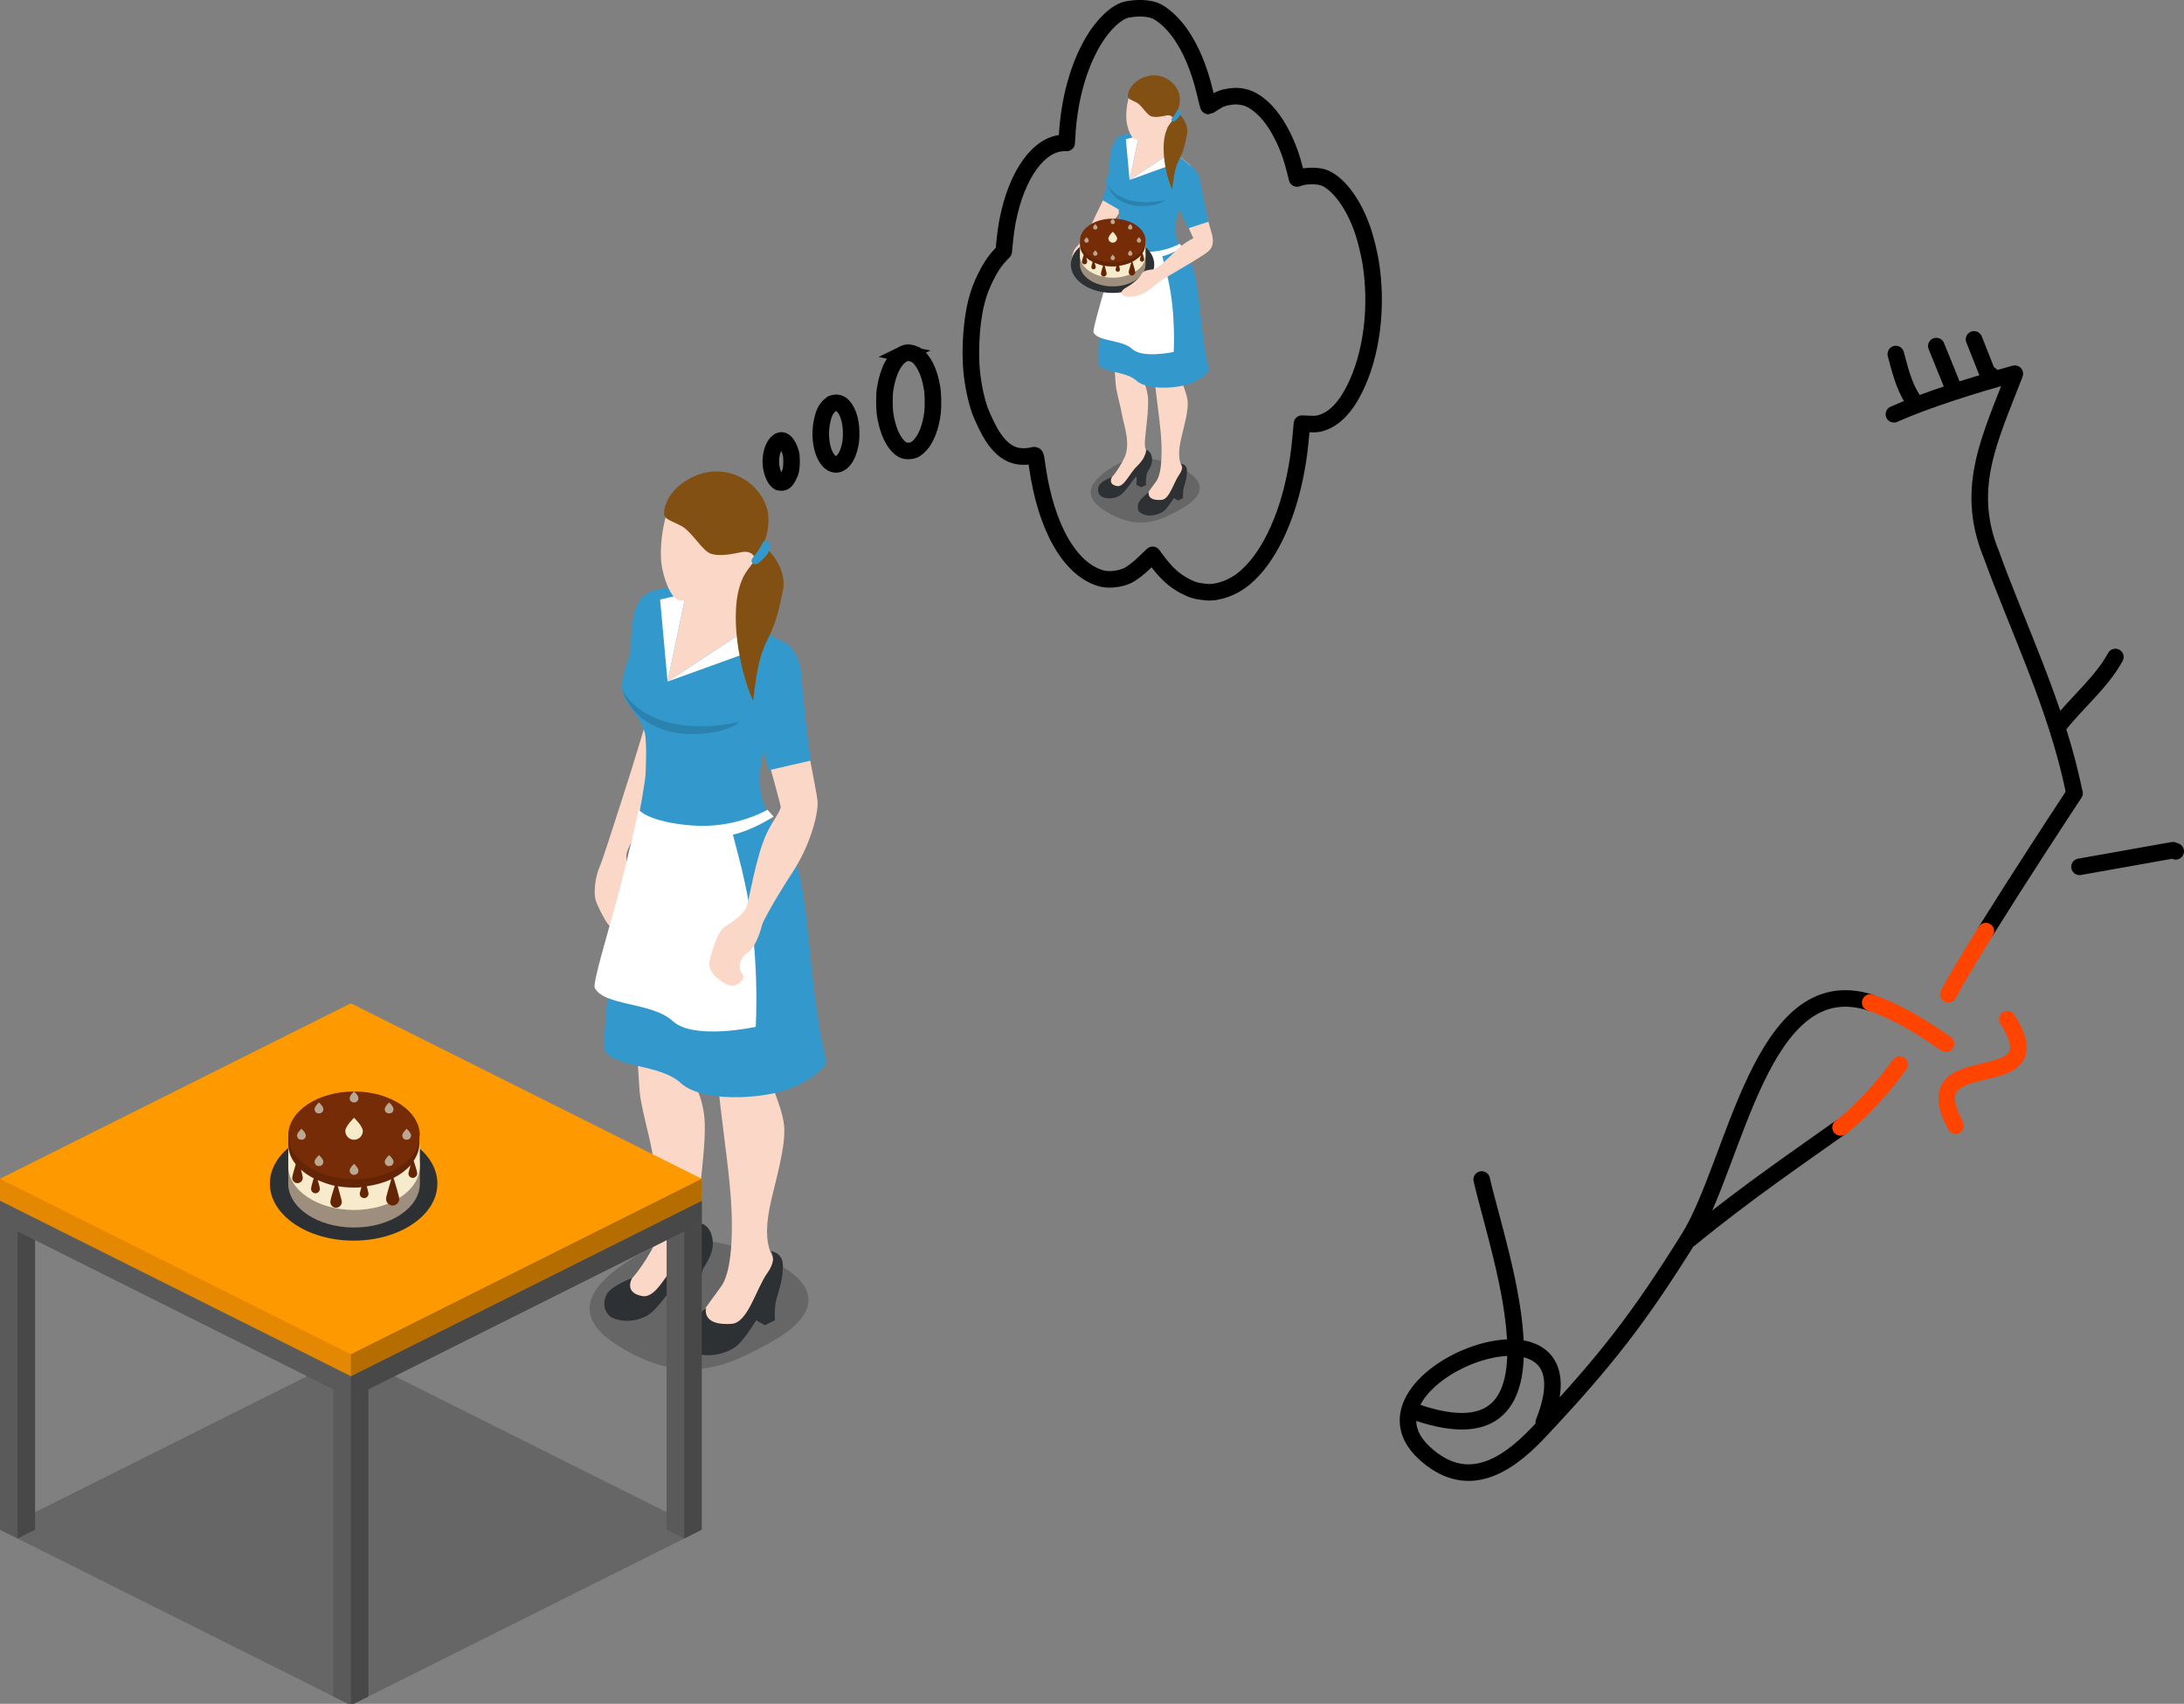 <?xml version="1.0" encoding="UTF-8" standalone="no"?>
<!-- Created with Inkscape (http://www.inkscape.org/) -->

<svg
   width="131.964mm"
   height="102.92mm"
   viewBox="0 0 131.964 102.92"
   version="1.1"
   id="svg8"
   inkscape:version="1.3.2 (091e20e, 2023-11-25, custom)"
   sodipodi:docname="49 jan li wile jo e pan..svg"
   xmlns:inkscape="http://www.inkscape.org/namespaces/inkscape"
   xmlns:sodipodi="http://sodipodi.sourceforge.net/DTD/sodipodi-0.dtd"
   xmlns="http://www.w3.org/2000/svg"
   xmlns:svg="http://www.w3.org/2000/svg"
   xmlns:rdf="http://www.w3.org/1999/02/22-rdf-syntax-ns#"
   xmlns:cc="http://creativecommons.org/ns#"
   xmlns:dc="http://purl.org/dc/elements/1.1/">
  <rect x="0" y="0" width="131.964" height="102.92" fill="#808080" stroke="none"/>
  <defs
     id="defs2" />
  <sodipodi:namedview
     id="base"
     pagecolor="#ffffff"
     bordercolor="#666666"
     borderopacity="1.0"
     inkscape:pageopacity="0.0"
     inkscape:pageshadow="2"
     inkscape:zoom="1.4142136"
     inkscape:cx="311.83408"
     inkscape:cy="167.93786"
     inkscape:document-units="mm"
     inkscape:current-layer="layer1"
     showgrid="false"
     fit-margin-top="0"
     fit-margin-left="0"
     fit-margin-right="0"
     fit-margin-bottom="0"
     inkscape:window-width="1920"
     inkscape:window-height="1051"
     inkscape:window-x="-9"
     inkscape:window-y="-9"
     inkscape:window-maximized="1"
     inkscape:showpageshadow="2"
     inkscape:pagecheckerboard="0"
     inkscape:deskcolor="#d1d1d1" />
  <g
     inkscape:label="Layer 1"
     inkscape:groupmode="layer"
     id="layer1"
     transform="translate(-77.212,-106.892)">
    <path
       style="fill:none;stroke:#000000;stroke-width:1;stroke-linecap:round;stroke-linejoin:round;stroke-miterlimit:4;stroke-dasharray:none;stroke-opacity:1"
       inkscape:connector-curvature="0"
       d="m 145.313,107.47 c -0.609,0.111 -1.44,0.886 -2.044,1.91 -0.903,1.527 -1.455,3.529 -1.58,5.73 l -0.025,0.414 h -0.133 c -1.516,0 -2.879,1.868 -3.433,4.691 -0.074,0.38 -0.143,0.882 -0.194,1.419 l -0.044,0.453 -0.188,0.196 c -0.361,0.372 -0.654,0.821 -0.968,1.477 -0.32,0.671 -0.523,1.339 -0.652,2.136 -0.173,1.07 -0.224,2.351 -0.133,3.371 0.072,0.821 0.285,1.837 0.517,2.462 0.158,0.426 0.555,1.235 0.751,1.527 0.671,1.005 1.365,1.35 2.343,1.166 0.287,-0.058 0.243,-0.138 0.356,0.644 0.532,3.724 1.997,6.263 3.906,6.773 0.407,0.107 1.101,0.035 1.521,-0.165 0.289,-0.134 0.738,-0.476 1.09,-0.832 0.101,-0.1 0.245,-0.238 0.32,-0.307 l 0.135,-0.127 0.226,0.307 c 0.601,0.809 1.061,1.227 1.719,1.576 0.462,0.242 0.704,0.311 1.293,0.368 0.69,0.069 1.622,-0.265 2.292,-0.825 0.711,-0.594 1.318,-1.411 1.854,-2.493 0.597,-1.204 1.029,-2.574 1.32,-4.192 0.127,-0.713 0.203,-1.339 0.306,-2.543 l 0.011,-0.123 0.432,0.019 c 0.337,0.015 0.483,0.008 0.669,-0.042 0.806,-0.219 1.497,-0.901 2.082,-2.075 1.036,-2.063 1.402,-4.955 0.97,-7.644 -0.084,-0.51 -0.291,-1.369 -0.447,-1.837 -0.529,-1.596 -1.407,-2.838 -2.301,-3.249 -0.377,-0.176 -1.187,-0.176 -1.635,-0.004 l -0.067,0.023 -0.099,-0.403 c -0.219,-0.886 -0.46,-1.553 -0.816,-2.248 -0.466,-0.913 -1.025,-1.588 -1.647,-1.987 -0.424,-0.276 -0.917,-0.384 -1.436,-0.315 -0.464,0.061 -0.669,0.142 -1.069,0.403 -0.145,0.096 -0.27,0.173 -0.28,0.173 -0.021,0 -0.03,-0.038 -0.224,-0.844 -0.346,-1.442 -0.841,-2.62 -1.489,-3.54 -0.456,-0.648 -1.093,-1.22 -1.548,-1.392 -0.533,-0.172 -1.107,-0.157 -1.662,-0.053 z"
       id="path1141"
       sodipodi:nodetypes="ccccsccccccccccccccccccccsccccccccccccccccsccccc" />
    <g
       id="g874"
       transform="matrix(0.265,0,0,0.265,108.803,128.374)">
      <path
         id="path815"
         d="m 28.6,81.8 c 0,0 -3.2,10.8 -5.9,19.1 -2.7,8.3 -4.4,13.8 -5.3,15.9 -0.9,2.1 -1.3,5.7 -0.8,7.3 0.5,1.6 2.3,5 3,5.7 1.7,1.6 4.4,1.2 4.8,0.8 0.4,-0.5 0.4,-2.2 -0.3,-2.9 -0.7,-0.7 -2.6,-3 -1.4,-6 1.2,-2.9 1,-4.2 1,-6 0,-1.5 -0.5,-1.7 0.7,-4.1 1.2,-2.5 6.9,-14.5 7.5,-16.2 0.6,-1.7 -3.3,-13.6 -3.3,-13.6 z"
         inkscape:connector-curvature="0"
         style="fill:#fbd7c7" />
      <path
         id="path817"
         d="m 24.3,206.2 c -11.8,7.6 -12.4,14.4 0,21 13.5,7.2 22.4,3.3 32.9,-2.7 10.5,-6 11.8,-13.4 -3.6,-19.5 -12.5,-5 -20.4,-4.5 -29.3,1.2 z"
         inkscape:connector-curvature="0"
         style="opacity:0.2" />
      <path
         id="path819"
         d="m 42.3,54.7 c 0,0 -9.1,-4 -12.3,0.3 -3.2,4.3 -1.7,11 -1.7,11 0,0 -5.3,6 -5.3,9.4 0,3.3 5.1,6.5 5.1,6.5 0,0 0.6,15.8 -0.3,22.3 -0.9,6.5 -3.8,23.3 -3.1,33.9 0.7,10.6 1.6,25 1.9,29.2 0.3,4.1 2.2,10 3,14.8 0.9,4.8 4.1,13.2 0.9,19.6 -3.2,6.4 -6.1,9.3 -7.4,10.5 -1.3,1.2 0.2,5.2 3,4.5 2.8,-0.7 7.2,-7.1 9.9,-8.1 2.7,-1.1 7.2,-4 6,-7.7 -1.2,-3.6 -1.7,-2.2 -2,-5.3 -0.3,-3.1 2.2,-16.7 1.3,-22.8 -0.9,-6.1 -3.2,-7.8 -3.6,-8.8 -0.4,-1 5.7,-29.5 5.7,-29.5 0,0 1.2,27.3 1.1,30.2 -0.1,2.9 2.1,17.7 2.7,24.6 0.7,7 1,18.8 -2,22.9 -2.9,4.1 -8,10.3 -6,11.7 2,1.4 8.3,2.7 9.8,-0.9 1.5,-3.6 5.3,-11.1 6.7,-13.1 1.4,-2 1.9,-3.1 1,-5 -0.9,-1.9 -1.5,-5 -0.5,-10.3 1,-5.3 4.1,-14.7 3.3,-19.7 -0.8,-5 -3.2,-8.1 -2.9,-11.7 0.3,-3.5 8.1,-24.8 6.6,-39.7 C 61.6,108.7 54.2,106 52.9,100 51.6,94 55.9,86.1 58.1,81.8 60.3,77.6 63.4,70.2 60.7,67.6 58,64.9 54.8,63.2 53.6,61.2 52.4,59.2 51.1,53 51.1,53 Z"
         inkscape:connector-curvature="0"
         style="fill:#fbd7c7" />
      <path
         id="path821"
         d="m 24.9,210.3 c 0,0 -4.9,1.7 -5.9,3.9 -0.8,1.8 -0.5,3.9 1.2,5 1.8,1 5.2,1.3 8.2,-0.4 2.9,-1.7 6.8,-8.4 7.5,-8.7 0.7,-0.3 0.2,3.7 0.2,3.7 l 2.1,1.1 2.3,-0.9 c 0,0 -0.2,-4.5 0.7,-6 0.9,-1.5 2.6,-3.9 2,-6.9 -0.6,-3 -2.6,-3.3 -2.6,-3.3 0,0 0,3.5 -4,7.3 -3.8,3.6 -5.9,9.6 -9.2,9.3 -4.5,-0.7 -2.5,-4.1 -2.5,-4.1 z"
         inkscape:connector-curvature="0"
         style="fill:#2d3134" />
      <path
         id="path823"
         d="m 41.8,217.1 c 0,0 -4.6,3.5 -4.9,5.7 -0.3,2.2 -0.2,3.7 2.9,4.7 3.1,1 7.1,-0.2 9,-1.8 1.9,-1.6 4.4,-5.8 4.4,-5.8 l 2,1.1 2.3,-1.1 c 0,0 -0.3,-2.7 0.4,-5.1 0.7,-2.4 1.4,-4.4 1.4,-7.4 0,-3 -2.8,-3.3 -2.8,-3.3 0,0 1.7,1.6 -0.8,5.1 -2.5,3.5 -4.4,11.3 -8.1,11.5 -7,0.5 -5.8,-3.6 -5.8,-3.6 z"
         inkscape:connector-curvature="0"
         style="fill:#2d3134" />
      <path
         id="path825"
         d="M 60.3,110.8 C 58.1,107.3 48.7,100.2 58.2,82 60.4,77.8 63.8,69.9 61.1,67.3 58.4,64.6 55.2,62.9 54,60.9 c -1.2,-2 -2.8,-7.8 -2.8,-7.8 l -8.9,1.6 -5.5,-2 c 0,0 -2.5,-0.4 -7.3,1 -4.8,1.4 -4.8,8.9 -4.9,13.6 0,0.8 -2,5 -2,8.1 0,4.2 5.3,7.1 5.4,12.1 0.2,2.1 0.1,4.8 0,7.6 0,2.9 -4.7,26.5 -5.7,30 -1.9,6.8 -4.2,32.1 -3.7,33.1 2.1,4.2 12.6,3.2 17.4,7.6 4.8,4.4 17.8,3.7 24,1.6 6.2,-2.1 9.4,-5.8 9.2,-6.5 -4.6,-18.8 -3.5,-41.7 -8.9,-50.1 z"
         inkscape:connector-curvature="0"
         style="fill:#3399cc" />
      <path
         id="path827"
         d="m 47.9,109.2 c 4.6,-1.1 8.5,-3.7 9.3,-4.1 -0.8,-0.9 -1.4,-1.5 -1.4,-1.6 0,0 -7.3,4.4 -17.3,3.6 -10,-0.8 -12.1,-3.6 -12.1,-3.6 -1.4,6.7 -4.3,18.2 -5.3,21.8 -1.9,6.8 -5.2,17.9 -4.7,18.8 2.1,4.2 13,3.2 17.8,7.6 4.8,4.4 18.9,1.3 18.9,1.3 0,0 1.1,-17.1 -2.6,-33.4 -0.7,-3.3 -1.9,-7.7 -2.6,-10.4 z"
         inkscape:connector-curvature="0"
         style="fill:#ffffff" />
      <path
         id="path829"
         d="M 37.2,54.2 33,74.3 51.2,62.4 51.1,57.1 Z"
         inkscape:connector-curvature="0"
         style="fill:#fbd7c7" />
      <path
         id="path831"
         d="M 54.3,66.6 33,74.3 51.2,62.4 Z"
         inkscape:connector-curvature="0"
         style="fill:#ffffff" />
      <path
         id="path833"
         d="M 37.2,54.2 33,74.3 31.3,55.6 Z"
         inkscape:connector-curvature="0"
         style="fill:#ffffff" />
      <path
         id="path835"
         d="M 22.6,76.1 C 25.7,82 35.1,86.6 49.2,83.5 48.3,85.8 28,91 22.6,76.1 Z"
         inkscape:connector-curvature="0"
         style="opacity:0.15" />
      <path
         id="path837"
         d="M 33.7,33.8 C 32,37 30.9,44.3 31.8,48.6 c 0.9,4.3 2.5,6.8 3.7,7.1 1.2,0.3 2.5,-0.2 2.5,-0.2 0,0 0.4,1.2 0.1,2.7 -0.6,3 -2.2,7.5 -1.8,8 0.5,0.7 8.8,-3 11.5,-5.2 2.2,-1.7 4,-4.8 3.9,-5.3 -0.1,-0.5 -1.7,-3.8 -1.5,-5 0.2,-1.2 3,-3.7 3.2,-4.9 C 53.6,44.6 56.2,34 48.3,31.2 40.4,28.4 35.8,29.8 33.7,33.8 Z"
         inkscape:connector-curvature="0"
         style="fill:#fbd7c7" />
      <path
         id="path839"
         d="m 32.2,35.9 c 0,1.4 1.4,1.6 3.9,2.9 2.5,1.3 4.8,5.8 6.9,6.4 2.1,0.6 4.9,0 6.8,-0.4 2,-0.4 2.9,0.6 3.1,1.4 0.2,0.8 4.6,-6.3 2.6,-11.9 -2.1,-6 -9.3,-9.8 -16.2,-6.9 -6.3,2.8 -7.1,7.3 -7.1,8.5 z"
         inkscape:connector-curvature="0"
         style="fill:#825012" />
      <path
         id="path841"
         d="M 51,75.2 C 49.9,72.3 50.3,65 56.3,64.7 c 6,-0.3 6.7,5.7 7.2,13.6 0.5,7.9 3.5,20.7 3.7,23.3 0.2,2.6 -1.5,9.7 -5.6,16 -4.1,6.3 -6.9,11.4 -7.1,12.3 -0.2,1 -1.4,4.9 -3.1,6.1 -0.7,0.5 -1.5,1.2 -1.9,2.5 -0.4,1.3 0.5,2.4 0.7,2.7 0.3,0.7 -0.2,1.5 -1.4,2.2 -1.3,0.8 -3.2,-0.5 -4.2,-1.3 -0.7,-0.5 -2.5,-2.1 -2,-4.3 0.4,-1.6 1.7,-6.6 3.7,-7.8 2,-1.2 3.9,-2.7 4.6,-4.1 0.7,-1.4 2.2,-11.9 4.8,-17.2 1.4,-2.9 3.1,-4.8 3.1,-5.9 C 58.7,101.9 52.1,78.1 51,75.2 Z"
         inkscape:connector-curvature="0"
         style="fill:#fbd7c7" />
      <path
         id="path843"
         d="m 56.1,94.5 9.6,-2.2 C 64.8,87.2 64,78.7 63.5,72.8 62.9,65.3 57.6,63.4 54.4,65 c -8.2,4.3 -2.6,14.4 -0.9,20.3 0.8,2.6 1.8,6.6 2.6,9.2 z"
         inkscape:connector-curvature="0"
         style="fill:#3399cc" />
      <path
         id="path845"
         d="m 55.5,43.8 c 0,0 4.9,4.5 3.8,9.7 -2.9,15 -4.8,7.8 -6.8,25.2 -3.3,-7.4 -5.5,-20.4 -2.6,-27.4 1.3,-3.2 5.6,-7.5 5.6,-7.5 z"
         inkscape:connector-curvature="0"
         style="fill:#825012" />
      <path
         id="path847"
         d="m 55.6,42.2 c 1.3,0.7 0.9,2.4 -0.4,3.7 -1.3,1.3 -1.9,2.1 -2.8,1.4 -0.8,-0.7 0.3,-1.4 1.3,-2.9 0.9,-1.4 1.2,-2.6 1.9,-2.2 z"
         inkscape:connector-curvature="0"
         style="fill:#3399cc" />
    </g>
    <g
       id="g1030"
       transform="matrix(0.265,0,0,0.265,77.212,156.896)">
      <path
         id="path974"
         d="m 0,160 80,40 80,-40 -80,-40 z"
         inkscape:connector-curvature="0"
         style="opacity:0.2" />
      <path
         id="path976"
         d="m 76,123 v 75 l 4,2 4,-2 v -75 l -4,-2 z"
         inkscape:connector-curvature="0"
         style="fill:#656565" />
      <path
         id="path978"
         d="m 80,200 -4,-2 v -75 l 4,2 z"
         inkscape:connector-curvature="0"
         style="opacity:0.11" />
      <path
         id="path980"
         d="m 80,200 4,-2 v -75 l -4,2 z"
         inkscape:connector-curvature="0"
         style="opacity:0.29" />
      <path
         id="path982"
         d="m 0,85 v 75 l 4,2 4,-2 V 85 L 4,83 Z"
         inkscape:connector-curvature="0"
         style="fill:#656565" />
      <path
         id="path984"
         d="M 4,162 0,160 V 85 l 4,2 z"
         inkscape:connector-curvature="0"
         style="opacity:0.11" />
      <path
         id="path986"
         d="m 4,162 4,-2 V 85 l -4,2 z"
         inkscape:connector-curvature="0"
         style="opacity:0.29" />
      <path
         id="path988"
         d="m 152,85 v 75 l 4,2 4,-2 V 85 l -4,-2 z"
         inkscape:connector-curvature="0"
         style="fill:#656565" />
      <path
         id="path990"
         d="m 156,162 -4,-2 V 85 l 4,2 z"
         inkscape:connector-curvature="0"
         style="opacity:0.11" />
      <path
         id="path992"
         d="m 156,162 4,-2 V 85 l -4,2 z"
         inkscape:connector-curvature="0"
         style="opacity:0.29" />
      <path
         id="path994"
         d="m 0,85 v 5 l 80,40 80,-40 V 85 L 80,45 Z"
         inkscape:connector-curvature="0"
         style="fill:#656565" />
      <path
         id="path996"
         d="M 80,130 0,90 v -5 l 80,40 z"
         inkscape:connector-curvature="0"
         style="opacity:0.11" />
      <path
         id="path998"
         d="M 80,130 160,90 V 85 L 80,125 Z"
         inkscape:connector-curvature="0"
         style="opacity:0.29" />
      <path
         id="path1000"
         d="m 0,80 v 5 l 80,40 80,-40 V 80 L 80,40 Z"
         inkscape:connector-curvature="0"
         style="fill:#ff9900" />
      <path
         id="path1002"
         d="M 80,125 0,85 v -5 l 80,40 z"
         inkscape:connector-curvature="0"
         style="opacity:0.11" />
      <path
         id="path1004"
         d="M 80,125 160,85 V 80 L 80,120 Z"
         inkscape:connector-curvature="0"
         style="opacity:0.29" />
    </g>
    <g
       id="g972"
       transform="matrix(0.265,0,0,0.265,93.305,172.029)">
      <ellipse
         id="ellipse916"
         ry="13"
         rx="19.1"
         cy="24"
         cx="19.9"
         style="fill:#2d3134" />
      <path
         id="path918"
         d="M 20,10 C 11.7,10 5,14.5 5,20 v 4 c 0,5.5 6.7,10 15,10 8.3,0 15,-4.5 15,-10 V 20 C 35,14.5 28.3,10 20,10 Z"
         inkscape:connector-curvature="0"
         style="fill:#baa794" />
      <path
         id="path920"
         d="M 20,30 C 11.7,30 5,25.5 5,20 v 4 c 0,5.5 6.7,10 15,10 8.3,0 15,-4.5 15,-10 v -4 c 0,5.5 -6.7,10 -15,10 z"
         inkscape:connector-curvature="0"
         style="opacity:0.15" />
      <path
         id="path922"
         d="M 20,6 C 11.7,6 5,10.5 5,16 v 4 c 0,5.5 6.7,10 15,10 8.3,0 15,-4.5 15,-10 V 16 C 35,10.5 28.3,6 20,6 Z"
         inkscape:connector-curvature="0"
         style="fill:#f8ebcb" />
      <path
         id="path924"
         d="M 35,13 C 35,7.5 28.3,3 20,3 11.7,3 5,7.5 5,13 v 2 c 0,1.7 0.6,3.2 1.7,4.6 -0.3,1.1 -0.8,2.7 -0.8,3.1 0,0.6 0.5,1.2 1.2,1.2 0.6,0 1.2,-0.5 1.2,-1.2 0,-0.3 -0.2,-1.1 -0.4,-1.9 0.8,0.8 1.8,1.4 2.9,2 -0.3,0.9 -0.6,2.1 -0.6,2.4 0,0.6 0.5,1 1,1 0.6,0 1,-0.5 1,-1 0,-0.3 -0.2,-1.1 -0.5,-2 1.2,0.5 2.5,1 3.9,1.3 -0.4,1.2 -1,3.2 -1,3.7 0,0.7 0.6,1.3 1.3,1.3 0.7,0 1.3,-0.6 1.3,-1.3 0,-0.5 -0.6,-2.3 -0.9,-3.6 1.2,0.2 2.5,0.3 3.8,0.3 0.5,0 1.1,0 1.6,-0.1 -0.2,0.7 -0.4,1.3 -0.4,1.5 0,0.6 0.5,1 1,1 0.6,0 1,-0.5 1,-1 0,-0.2 -0.2,-0.9 -0.4,-1.7 2,-0.3 3.9,-0.8 5.6,-1.6 -0.4,1.4 -1.2,3.9 -1.2,4.5 0,0.8 0.7,1.5 1.5,1.5 0.8,0 1.5,-0.7 1.5,-1.5 0,-0.6 -0.9,-3.4 -1.3,-4.8 1.6,-0.8 2.9,-1.8 3.9,-2.9 -0.2,0.8 -0.5,1.6 -0.5,1.9 0,0.6 0.5,1 1,1 0.5,0 1,-0.5 1,-1 0,-0.4 -0.5,-2 -0.8,-2.9 0.8,-1.2 1.3,-2.6 1.3,-4 V 13 Z"
         inkscape:connector-curvature="0"
         style="fill:#762c07" />
      <path
         id="path926"
         d="m 35,13 c 0,5 -5.5,9.1 -12.7,9.9 0,-0.1 0,-0.1 0,-0.1 0,0 0,0 0,0.1 C 21.5,22.9 20.8,23 20,23 11.7,23 5,18.5 5,13 v 2 c 0,1.7 0.6,3.2 1.7,4.6 -0.3,1.1 -0.8,2.7 -0.8,3.1 0,0.6 0.5,1.2 1.2,1.2 0.6,0 1.2,-0.5 1.2,-1.2 0,-0.3 -0.2,-1.1 -0.4,-1.9 0.8,0.8 1.8,1.4 2.9,2 -0.3,0.9 -0.6,2.1 -0.6,2.4 0,0.6 0.5,1 1,1 0.6,0 1,-0.5 1,-1 0,-0.3 -0.2,-1.1 -0.5,-2 1.2,0.5 2.5,1 3.9,1.3 -0.4,1.2 -1,3.2 -1,3.7 0,0.7 0.6,1.3 1.3,1.3 0.7,0 1.3,-0.6 1.3,-1.3 0,-0.5 -0.6,-2.3 -0.9,-3.6 1.2,0.2 2.5,0.3 3.8,0.3 0.5,0 1.1,0 1.6,-0.1 -0.2,0.7 -0.4,1.3 -0.4,1.5 0,0.6 0.5,1 1,1 0.5,0 1,-0.5 1,-1 0,-0.2 -0.2,-0.9 -0.4,-1.7 2,-0.3 3.9,-0.8 5.6,-1.6 -0.4,1.4 -1.2,3.9 -1.2,4.5 0,0.8 0.7,1.5 1.5,1.5 0.8,0 1.5,-0.7 1.5,-1.5 0,-0.6 -0.9,-3.4 -1.3,-4.8 1.6,-0.8 2.9,-1.8 3.9,-2.9 -0.2,0.8 -0.5,1.6 -0.5,1.9 0,0.6 0.5,1 1,1 0.5,0 1,-0.5 1,-1 0,-0.4 -0.5,-2 -0.8,-2.9 0.8,-1.2 1.3,-2.6 1.3,-4 V 13 Z"
         inkscape:connector-curvature="0"
         style="opacity:0.15" />
      <path
         id="path928"
         d="m 22,12 c 0,1.1 -0.9,2 -2,2 -1.1,0 -2,-0.9 -2,-2 0,-1.1 2,-3 2,-3 0,0 2,1.9 2,3 z"
         inkscape:connector-curvature="0"
         style="fill:#f8ebcb" />
      <g
         id="g946"
         style="fill:#baa794">
        <path
           id="path930"
           d="m 9,13 c 0,0.6 -0.4,1 -1,1 -0.6,0 -1,-0.4 -1,-1 0,-0.6 1,-1.5 1,-1.5 0,0 1,0.9 1,1.5 z"
           inkscape:connector-curvature="0" />
        <path
           id="path932"
           d="m 33,13 c 0,0.6 -0.4,1 -1,1 -0.6,0 -1,-0.4 -1,-1 0,-0.6 1,-1.5 1,-1.5 0,0 1,0.9 1,1.5 z"
           inkscape:connector-curvature="0" />
        <path
           id="path934"
           d="m 29,19 c 0,0.6 -0.4,1 -1,1 -0.6,0 -1,-0.4 -1,-1 0,-0.6 1,-1.5 1,-1.5 0,0 1,0.9 1,1.5 z"
           inkscape:connector-curvature="0" />
        <path
           id="path936"
           d="m 21,21 c 0,0.6 -0.4,1 -1,1 -0.6,0 -1,-0.4 -1,-1 0,-0.6 1,-1.5 1,-1.5 0,0 1,0.9 1,1.5 z"
           inkscape:connector-curvature="0" />
        <path
           id="path938"
           d="m 21,4.5 c 0,0.6 -0.4,1 -1,1 -0.6,0 -1,-0.4 -1,-1 0,-0.6 1,-1.5 1,-1.5 0,0 1,0.9 1,1.5 z"
           inkscape:connector-curvature="0" />
        <path
           id="path940"
           d="m 13,19 c 0,0.6 -0.4,1 -1,1 -0.6,0 -1,-0.4 -1,-1 0,-0.6 1,-1.5 1,-1.5 0,0 1,0.9 1,1.5 z"
           inkscape:connector-curvature="0" />
        <path
           id="path942"
           d="m 29,7 c 0,0.6 -0.4,1 -1,1 -0.6,0 -1,-0.4 -1,-1 0,-0.6 1,-1.5 1,-1.5 0,0 1,0.9 1,1.5 z"
           inkscape:connector-curvature="0" />
        <path
           id="path944"
           d="m 13,7 c 0,0.6 -0.4,1 -1,1 -0.6,0 -1,-0.4 -1,-1 0,-0.6 1,-1.5 1,-1.5 0,0 1,0.9 1,1.5 z"
           inkscape:connector-curvature="0" />
      </g>
    </g>
    <g
       id="g1139"
       transform="matrix(0.132,0,0,0.132,141.108,107.955)">
      <path
         id="path1032"
         d="m 30.9,53.6 c -3.4,0.9 -6.1,3.6 -6.3,11.2 -0.2,7.6 -2.2,16.1 -4.7,20.8 -2.5,4.7 -7.3,15.8 -8,16.3 -0.7,0.4 -3.6,3.1 -4.4,4.8 -1.4,3 -1.9,9.2 0.2,10 2.1,0.8 2.8,-4.9 3.3,-5.7 0.5,-0.8 3.8,-3.1 3.8,-3.8 0,-0.7 -0.1,-0.7 -0.1,-0.7 0,0 5.1,-6.1 7.9,-9.4 2.8,-3.3 7.3,-9.6 7.7,-11.9 0.6,-2.4 9.8,-34.1 0.6,-31.6 z"
         inkscape:connector-curvature="0"
         style="fill:#fbd7c7" />
      <path
         id="path1034"
         d="m 24.3,206.2 c -11.8,7.6 -12.4,14.4 0,21 13.5,7.2 22.4,3.3 32.9,-2.7 10.5,-6 11.8,-13.4 -3.6,-19.5 -12.5,-5 -20.4,-4.5 -29.3,1.2 z"
         inkscape:connector-curvature="0"
         style="opacity:0.2" />
      <path
         id="path1036"
         d="m 42.3,54.7 c 0,0 -9.1,-4 -12.3,0.3 -3.2,4.3 -1.7,11 -1.7,11 0,0 -5.3,6 -5.3,9.4 0,3.3 5.1,6.5 5.1,6.5 0,0 0.6,15.8 -0.3,22.3 -0.9,6.5 -3.8,23.3 -3.1,33.9 0.7,10.6 1.6,25 1.9,29.2 0.3,4.1 2.2,10 3,14.8 0.9,4.8 4.1,13.2 0.9,19.6 -3.2,6.4 -6.1,9.3 -7.4,10.5 -1.3,1.2 0.2,5.2 3,4.5 2.8,-0.7 7.2,-7.1 9.9,-8.1 2.7,-1.1 7.2,-4 6,-7.7 -1.2,-3.6 -1.7,-2.2 -2,-5.3 -0.3,-3.1 2.2,-16.7 1.3,-22.8 -0.9,-6.1 -3.2,-7.8 -3.6,-8.8 -0.4,-1 5.7,-29.5 5.7,-29.5 0,0 1.2,27.3 1.1,30.2 -0.1,2.9 2.1,17.7 2.7,24.6 0.7,7 1,18.8 -2,22.9 -2.9,4.1 -8,10.3 -6,11.7 2,1.4 8.3,2.7 9.8,-0.9 1.5,-3.6 5.3,-11.1 6.7,-13.1 1.4,-2 1.9,-3.1 1,-5 -0.9,-1.9 -1.5,-5 -0.5,-10.3 1,-5.3 4.1,-14.7 3.3,-19.7 -0.8,-5 -3.2,-8.1 -2.9,-11.7 0.3,-3.5 8.1,-24.8 6.6,-39.7 C 61.6,108.7 54.2,106 52.9,100 51.6,94 55.9,86.1 58.1,81.8 60.3,77.6 63.4,70.2 60.7,67.6 58,64.9 54.8,63.2 53.6,61.2 52.4,59.2 51.1,53 51.1,53 Z"
         inkscape:connector-curvature="0"
         style="fill:#fbd7c7" />
      <path
         id="path1038"
         d="m 24.9,210.3 c 0,0 -4.9,1.7 -5.9,3.9 -0.8,1.8 -0.5,3.9 1.2,5 1.8,1 5.2,1.3 8.2,-0.4 2.9,-1.7 6.8,-8.4 7.5,-8.7 0.7,-0.3 0.2,3.7 0.2,3.7 l 2.1,1.1 2.3,-0.9 c 0,0 -0.2,-4.5 0.7,-6 0.9,-1.5 2.6,-3.9 2,-6.9 -0.6,-3 -2.6,-3.3 -2.6,-3.3 0,0 0,3.5 -4,7.3 -3.8,3.6 -5.9,9.6 -9.2,9.3 -4.5,-0.7 -2.5,-4.1 -2.5,-4.1 z"
         inkscape:connector-curvature="0"
         style="fill:#2d3134" />
      <path
         id="path1040"
         d="m 41.8,217.1 c 0,0 -4.6,3.5 -4.9,5.7 -0.3,2.2 -0.2,3.7 2.9,4.7 3.1,1 7.1,-0.2 9,-1.8 1.9,-1.6 4.4,-5.8 4.4,-5.8 l 2,1.1 2.3,-1.1 c 0,0 -0.3,-2.7 0.4,-5.1 0.7,-2.4 1.4,-4.4 1.4,-7.4 0,-3 -2.8,-3.3 -2.8,-3.3 0,0 1.7,1.6 -0.8,5.1 -2.5,3.5 -4.4,11.3 -8.1,11.5 -7,0.5 -5.8,-3.6 -5.8,-3.6 z"
         inkscape:connector-curvature="0"
         style="fill:#2d3134" />
      <path
         id="path1042"
         d="M 60.3,110.8 C 58.1,107.3 48.7,100.2 58.2,82 c 2.2,-4.2 5.3,-11.6 2.6,-14.2 -2.7,-2.7 -5.9,-4.4 -7.1,-6.4 -1.2,-2 -2.5,-8.2 -2.5,-8.2 l -8.9,1.6 -5.5,-2 c 0,0 -2.5,-0.4 -7.3,1 -4.8,1.4 -5.7,10 -5.8,14.8 0,0.8 -0.1,1.7 -0.2,2.5 -0.7,1.3 -1.2,2.7 -1.2,4.4 0,0.4 0.1,0.8 0.2,1.2 -0.9,3.8 -2.1,6.7 -2.1,6.7 l 7.6,4.4 c 0.2,2.1 0.4,4.7 0.4,7.5 0,2.9 -5,26.6 -6,30.1 -1.9,6.8 -4.2,32.1 -3.7,33.1 2.1,4.2 12.6,3.2 17.4,7.6 4.8,4.4 17.8,3.7 24,1.6 6.2,-2.1 9.4,-5.8 9.2,-6.5 -4.7,-19.1 -3.6,-42 -9,-50.4 z"
         inkscape:connector-curvature="0"
         style="fill:#3399cc" />
      <path
         id="path1044"
         d="m 48,109.2 c 4.6,-1.1 8.5,-3.7 9.3,-4.1 -0.8,-0.9 -1.4,-1.5 -1.4,-1.6 0,0 -7.3,4.4 -17.3,3.6 -10,-0.8 -11.5,-3 -11.5,-3 -1.4,6.7 -4.9,17.6 -5.9,21.2 -1.9,6.8 -5.2,17.9 -4.7,18.8 2.1,4.2 13,3.2 17.8,7.6 4.8,4.4 18.9,1.3 18.9,1.3 0,0 1.1,-17.1 -2.6,-33.4 -0.8,-3.3 -2,-7.7 -2.6,-10.4 z"
         inkscape:connector-curvature="0"
         style="fill:#ffffff" />
      <path
         id="path1046"
         d="M 37.2,54.2 33,74.3 51.2,62.4 51.1,57.1 Z"
         inkscape:connector-curvature="0"
         style="fill:#fbd7c7" />
      <path
         id="path1048"
         d="M 54.3,66.6 33,74.3 51.2,62.4 Z"
         inkscape:connector-curvature="0"
         style="fill:#ffffff" />
      <path
         id="path1050"
         d="M 37.2,54.2 33,74.3 31.3,55.6 Z"
         inkscape:connector-curvature="0"
         style="fill:#ffffff" />
      <path
         id="path1052"
         d="M 22.6,76.1 C 25.7,82 35.1,86.6 49.2,83.5 48.3,85.8 28.1,91 22.6,76.1 Z"
         inkscape:connector-curvature="0"
         style="opacity:0.15" />
      <ellipse
         id="ellipse1054"
         ry="13"
         rx="19.1"
         cy="113"
         cx="25.2"
         style="fill:#2d3134" />
      <path
         id="path1056"
         d="m 25.3,99 c -8.3,0 -15,4.5 -15,10 v 4 c 0,5.5 6.7,10 15,10 8.3,0 15,-4.5 15,-10 v -4 c 0,-5.5 -6.7,-10 -15,-10 z"
         inkscape:connector-curvature="0"
         style="fill:#baa794" />
      <path
         id="path1058"
         d="m 25.3,119 c -8.3,0 -15,-4.5 -15,-10 v 4 c 0,5.5 6.7,10 15,10 8.3,0 15,-4.5 15,-10 v -4 c 0,5.5 -6.7,10 -15,10 z"
         inkscape:connector-curvature="0"
         style="opacity:0.15" />
      <path
         id="path1060"
         d="m 25.3,95 c -8.3,0 -15,4.5 -15,10 v 4 c 0,5.5 6.7,10 15,10 8.3,0 15,-4.5 15,-10 v -4 c 0,-5.5 -6.7,-10 -15,-10 z"
         inkscape:connector-curvature="0"
         style="fill:#f8ebcb" />
      <path
         id="path1062"
         d="m 40.3,102 c 0,-5.5 -6.7,-10 -15,-10 -8.3,0 -15,4.5 -15,10 v 2 c 0,1.7 0.6,3.2 1.7,4.6 -0.3,1.1 -0.8,2.7 -0.8,3.1 0,0.6 0.5,1.2 1.2,1.2 0.6,0 1.2,-0.5 1.2,-1.2 0,-0.3 -0.2,-1.1 -0.4,-1.9 0.8,0.8 1.8,1.4 2.9,2 -0.3,0.9 -0.6,2.1 -0.6,2.4 0,0.6 0.5,1 1,1 0.6,0 1,-0.5 1,-1 0,-0.3 -0.2,-1.1 -0.5,-2 1.2,0.5 2.5,1 3.9,1.3 -0.4,1.2 -1,3.2 -1,3.7 0,0.7 0.6,1.3 1.3,1.3 0.7,0 1.3,-0.6 1.3,-1.3 0,-0.5 -0.6,-2.3 -0.9,-3.6 1.2,0.2 2.5,0.3 3.8,0.3 0.5,0 1.1,0 1.6,-0.1 -0.2,0.7 -0.4,1.3 -0.4,1.5 0,0.6 0.5,1 1,1 0.6,0 1,-0.5 1,-1 0,-0.2 -0.2,-0.9 -0.4,-1.7 2,-0.3 3.9,-0.8 5.6,-1.6 -0.4,1.4 -1.2,3.9 -1.2,4.5 0,0.8 0.7,1.5 1.5,1.5 0.8,0 1.5,-0.7 1.5,-1.5 0,-0.6 -0.9,-3.4 -1.3,-4.8 1.6,-0.8 2.9,-1.8 3.9,-2.9 -0.2,0.8 -0.5,1.6 -0.5,1.9 0,0.6 0.5,1 1,1 0.5,0 1,-0.5 1,-1 0,-0.4 -0.5,-2 -0.8,-2.9 0.8,-1.2 1.3,-2.6 1.3,-4 V 102 Z"
         inkscape:connector-curvature="0"
         style="fill:#762c07" />
      <path
         id="path1064"
         d="m 40.3,102 c 0,5 -5.5,9.1 -12.7,9.9 0,-0.1 0,-0.1 0,-0.1 0,0 0,0 0,0.1 -0.7,0.1 -1.5,0.1 -2.3,0.1 -8.3,0 -15,-4.5 -15,-10 v 2 c 0,1.7 0.6,3.2 1.7,4.6 -0.3,1.1 -0.8,2.7 -0.8,3.1 0,0.6 0.5,1.2 1.2,1.2 0.6,0 1.2,-0.5 1.2,-1.2 0,-0.3 -0.2,-1.1 -0.4,-1.9 0.8,0.8 1.8,1.4 2.9,2 -0.3,0.9 -0.6,2.1 -0.6,2.4 0,0.6 0.5,1 1,1 0.6,0 1,-0.5 1,-1 0,-0.3 -0.2,-1.1 -0.5,-2 1.2,0.5 2.5,1 3.9,1.3 -0.4,1.2 -1,3.2 -1,3.7 0,0.7 0.6,1.3 1.3,1.3 0.7,0 1.3,-0.6 1.3,-1.3 0,-0.5 -0.6,-2.3 -0.9,-3.6 1.2,0.2 2.5,0.3 3.8,0.3 0.5,0 1.1,0 1.6,-0.1 -0.2,0.7 -0.4,1.3 -0.4,1.5 0,0.6 0.5,1 1,1 0.5,0 1,-0.5 1,-1 0,-0.2 -0.2,-0.9 -0.4,-1.7 2,-0.3 3.9,-0.8 5.6,-1.6 -0.4,1.4 -1.2,3.9 -1.2,4.5 0,0.8 0.7,1.5 1.5,1.5 0.8,0 1.5,-0.7 1.5,-1.5 0,-0.6 -0.9,-3.4 -1.3,-4.8 1.6,-0.8 2.9,-1.8 3.9,-2.9 -0.2,0.8 -0.5,1.6 -0.5,1.9 0,0.6 0.5,1 1,1 0.5,0 1,-0.5 1,-1 0,-0.4 -0.5,-2 -0.8,-2.9 0.8,-1.2 1.3,-2.6 1.3,-4 V 102 Z"
         inkscape:connector-curvature="0"
         style="opacity:0.15" />
      <path
         id="path1066"
         d="m 27.3,101 c 0,1.1 -0.9,2 -2,2 -1.1,0 -2,-0.9 -2,-2 0,-1.1 2,-3 2,-3 0,0 2,1.9 2,3 z"
         inkscape:connector-curvature="0"
         style="fill:#f8ebcb" />
      <g
         id="g1084"
         style="fill:#baa794">
        <path
           id="path1068"
           d="m 14.3,102 c 0,0.6 -0.4,1 -1,1 -0.6,0 -1,-0.4 -1,-1 0,-0.6 1,-1.5 1,-1.5 0,0 1,0.9 1,1.5 z"
           inkscape:connector-curvature="0" />
        <path
           id="path1070"
           d="m 38.3,102 c 0,0.6 -0.4,1 -1,1 -0.6,0 -1,-0.4 -1,-1 0,-0.6 1,-1.5 1,-1.5 0,0 1,0.9 1,1.5 z"
           inkscape:connector-curvature="0" />
        <path
           id="path1072"
           d="m 34.3,108 c 0,0.6 -0.4,1 -1,1 -0.6,0 -1,-0.4 -1,-1 0,-0.6 1,-1.5 1,-1.5 0,0 1,0.9 1,1.5 z"
           inkscape:connector-curvature="0" />
        <path
           id="path1074"
           d="m 26.3,110 c 0,0.6 -0.4,1 -1,1 -0.6,0 -1,-0.4 -1,-1 0,-0.6 1,-1.5 1,-1.5 0,0 1,0.9 1,1.5 z"
           inkscape:connector-curvature="0" />
        <path
           id="path1076"
           d="m 26.3,93.5 c 0,0.6 -0.4,1 -1,1 -0.6,0 -1,-0.4 -1,-1 0,-0.6 1,-1.5 1,-1.5 0,0 1,0.9 1,1.5 z"
           inkscape:connector-curvature="0" />
        <path
           id="path1078"
           d="m 18.3,108 c 0,0.6 -0.4,1 -1,1 -0.6,0 -1,-0.4 -1,-1 0,-0.6 1,-1.5 1,-1.5 0,0 1,0.9 1,1.5 z"
           inkscape:connector-curvature="0" />
        <path
           id="path1080"
           d="m 34.3,96 c 0,0.6 -0.4,1 -1,1 -0.6,0 -1,-0.4 -1,-1 0,-0.6 1,-1.5 1,-1.5 0,0 1,0.9 1,1.5 z"
           inkscape:connector-curvature="0" />
        <path
           id="path1082"
           d="m 18.3,96 c 0,0.6 -0.4,1 -1,1 -0.6,0 -1,-0.4 -1,-1 0,-0.6 1,-1.5 1,-1.5 0,0 1,0.9 1,1.5 z"
           inkscape:connector-curvature="0" />
      </g>
      <path
         id="path1086"
         d="M 33.7,33.8 C 32,37 30.9,44.3 31.8,48.6 c 0.9,4.3 2.5,6.8 3.7,7.1 1.2,0.3 2.5,-0.2 2.5,-0.2 0,0 0.4,1.2 0.1,2.7 -0.6,3 -2.2,7.5 -1.8,8 0.5,0.7 8.8,-3 11.5,-5.2 2.2,-1.7 4,-4.8 3.9,-5.3 -0.1,-0.5 -1.7,-3.8 -1.5,-5 0.2,-1.2 3,-3.7 3.2,-4.9 C 53.6,44.6 56.2,34 48.3,31.2 40.4,28.4 35.8,29.8 33.7,33.8 Z"
         inkscape:connector-curvature="0"
         style="fill:#fbd7c7" />
      <path
         id="path1088"
         d="m 32.2,35.9 c 0,1.4 1.4,1.6 3.9,2.9 2.5,1.3 4.8,5.8 6.9,6.4 2.1,0.6 4.9,0 6.8,-0.4 2,-0.4 2.9,0.6 3.1,1.4 0.2,0.8 4.6,-6.3 2.6,-11.9 -2.1,-6 -9.3,-9.8 -16.2,-6.9 -6.3,2.8 -7.1,7.3 -7.1,8.5 z"
         inkscape:connector-curvature="0"
         style="fill:#825012" />
      <path
         id="path1090"
         d="m 55.4,68 c 2.7,-2 8.4,-0.4 9.5,6.7 1.1,7.1 3.8,17.6 4.9,21.3 1.1,3.7 2.7,8 -0.8,11 -3.5,3 -19.4,11.7 -22.2,13.8 -2.7,2 -2.9,2.6 -6.4,4.8 -3.5,2.2 -8,2.7 -9.8,1.8 -2.2,-1.1 -1.4,-2.6 0.9,-3.9 2.9,-1.6 6,-4.3 6.7,-5.7 0.7,-1.4 1.5,-2 4,-2.4 2.5,-0.4 1,0.3 4,-1.5 3,-1.8 7.2,-6.9 10.7,-9.6 3,-2.3 5.3,-3.3 5.3,-3.3 0,0 -3.5,-7.5 -5.6,-13 -1.9,-5.7 -7.2,-15.7 -1.2,-20 z"
         inkscape:connector-curvature="0"
         style="fill:#fbd7c7" />
      <path
         id="path1092"
         d="m 59.9,96.4 9.3,-3 c -1.3,-5 -2.8,-12.7 -3.8,-18.5 -1.2,-7.4 -7.3,-9.1 -10.3,-7.3 -7.8,4.9 -1.4,14.6 0.8,20.3 0.9,2.6 2.9,6 4,8.5 z"
         inkscape:connector-curvature="0"
         style="fill:#3399cc" />
      <path
         id="path1094"
         d="m 55.5,43.8 c 0,0 4.9,4.5 3.8,9.7 -2.9,15 -4.8,7.8 -6.8,25.2 C 49.2,71.3 47,58.3 50,51.3 c 1.3,-3.2 5.5,-7.5 5.5,-7.5 z"
         inkscape:connector-curvature="0"
         style="fill:#825012" />
      <path
         id="path1096"
         d="m 55.6,42.2 c 1.3,0.7 0.9,2.4 -0.4,3.7 -1.3,1.3 -1.9,2.1 -2.8,1.4 -0.8,-0.7 0.3,-1.4 1.3,-2.9 0.9,-1.4 1.2,-2.6 1.9,-2.2 z"
         inkscape:connector-curvature="0"
         style="fill:#3399cc" />
    </g>
    <path
       style="fill:none;stroke:#000000;stroke-width:1;stroke-miterlimit:4;stroke-dasharray:none;stroke-opacity:1"
       inkscape:connector-curvature="0"
       d="m 131.831,128.253 c -0.548,0.253 -0.964,1.036 -1.135,2.133 -0.036,0.238 -0.044,0.368 -0.044,0.767 0.002,0.571 0.03,0.825 0.154,1.323 0.184,0.756 0.544,1.362 0.943,1.584 0.188,0.104 0.572,0.092 0.757,-0.023 0.428,-0.272 0.751,-0.817 0.941,-1.599 0.114,-0.468 0.15,-0.832 0.137,-1.4 -0.008,-0.334 -0.021,-0.514 -0.061,-0.748 -0.154,-0.94 -0.515,-1.665 -0.976,-1.968 -0.244,-0.119 -0.519,-0.167 -0.717,-0.069 z"
       id="path1143"
       sodipodi:nodetypes="cccccccccccc" />
    <path
       style="fill:none;stroke:#000000;stroke-width:1;stroke-miterlimit:4;stroke-dasharray:none;stroke-opacity:1"
       inkscape:connector-curvature="0"
       d="m 127.423,131.317 c -0.148,0.104 -0.316,0.322 -0.397,0.522 -0.091,0.222 -0.183,0.629 -0.207,0.928 -0.082,0.978 0.205,1.876 0.677,2.121 0.397,0.207 0.827,-0.161 1.027,-0.882 0.097,-0.349 0.127,-0.618 0.118,-1.032 -0.019,-0.786 -0.255,-1.419 -0.624,-1.668 -0.162,-0.111 -0.422,-0.104 -0.593,0.011 z"
       id="path1145" />
    <path
       style="fill:none;stroke:#000000;stroke-width:1;stroke-miterlimit:4;stroke-dasharray:none;stroke-opacity:1"
       inkscape:connector-curvature="0"
       d="m 124.21,133.583 c -0.293,0.242 -0.466,0.817 -0.415,1.369 0.04,0.414 0.179,0.786 0.369,0.982 0.08,0.084 0.124,0.104 0.249,0.104 0.183,0.004 0.291,-0.084 0.439,-0.368 0.146,-0.28 0.188,-0.476 0.188,-0.894 0,-0.299 -0.008,-0.372 -0.051,-0.537 -0.027,-0.107 -0.095,-0.28 -0.152,-0.387 -0.183,-0.349 -0.411,-0.449 -0.628,-0.268 z"
       id="path1147" />
    <path
       style="fill:none;stroke:#000000;stroke-width:1;stroke-linecap:round;stroke-linejoin:round;stroke-dasharray:none"
       d="m 162.42,192.067 c 10.165,3.78 5.375,-9.293 4.321,-13.927"
       id="path1" />
    <path
       style="fill:none;stroke:#000000;stroke-width:1;stroke-linecap:round;stroke-linejoin:round;stroke-dasharray:none"
       d="m 170.491,192.809 c 3.551,-8.839 -12.211,-2.756 -7.218,1.848 2.461,2.269 4.809,0.982 6.91,-1.248 4.155,-4.411 6.113,-6.986 9.068,-11.714 2.828,-4.525 4.352,-16.347 10.966,-14.242"
       id="path8"
       sodipodi:nodetypes="csssc" />
    <path
       style="fill:none;stroke:#000000;stroke-width:1;stroke-linecap:round;stroke-linejoin:round;stroke-dasharray:none"
       d="m 179.32,181.729 c 3.463,-2.84 6.949,-5.197 9.104,-6.737"
       id="path9"
       sodipodi:nodetypes="cc" />
    <path
       style="fill:none;stroke:#000000;stroke-width:1;stroke-linecap:round;stroke-linejoin:round;stroke-dasharray:none"
       d="m 197.201,163.136 c 1.934,-3.103 4.398,-6.868 5.36,-8.327"
       id="path27" />
    <path
       style="fill:none;stroke:#000000;stroke-width:1;stroke-linecap:round;stroke-linejoin:round;stroke-dasharray:none"
       d="m 202.544,154.763 c -1.027,-5.141 -3.467,-10.076 -5.036,-14.452"
       id="path11" />
    <path
       style="fill:none;stroke:#000000;stroke-width:1;stroke-linecap:round;stroke-linejoin:round;stroke-dasharray:none"
       d="m 197.47,140.226 c -1.544,-3.952 0.026,-6.935 1.485,-10.761 -2.476,0.675 -5.396,1.596 -7.307,2.452"
       id="path12" />
    <path
       style="fill:none;stroke:#000000;stroke-width:1;stroke-linecap:round;stroke-linejoin:round;stroke-dasharray:none"
       d="m 192.776,131.002 c -0.536,-0.802 -0.783,-1.869 -1.014,-2.723"
       id="path21" />
    <path
       style="fill:none;stroke:#000000;stroke-width:1;stroke-linecap:round;stroke-linejoin:round;stroke-dasharray:none"
       d="m 195.196,130.226 c -0.328,-0.81 -0.657,-1.619 -0.985,-2.429"
       id="path22" />
    <path
       style="fill:none;stroke:#000000;stroke-width:1;stroke-linecap:round;stroke-linejoin:round;stroke-dasharray:none"
       d="m 197.507,129.55 c -0.075,-0.052 -0.149,-0.104 -0.224,-0.156 -0.265,-0.667 -0.529,-1.335 -0.794,-2.002"
       id="path23" />
    <path
       style="fill:none;stroke:#000000;stroke-width:1;stroke-linecap:round;stroke-linejoin:round;stroke-dasharray:none"
       d="m 201.607,150.724 c 1.071,-1.375 2.59,-2.612 3.422,-4.146"
       id="path24" />
    <path
       style="fill:none;stroke:#000000;stroke-width:1;stroke-linecap:round;stroke-linejoin:round;stroke-dasharray:none"
       d="m 202.862,159.254 c 1.88,-0.334 3.759,-0.669 5.639,-1.003 0.058,0.022 0.117,0.044 0.175,0.067"
       id="path25" />
    <path
       style="fill:none;stroke:#ff4400;stroke-width:1;stroke-linecap:round;stroke-linejoin:round;stroke-dasharray:none;stroke-opacity:1"
       d="m 190.215,167.453 c 1.203,0.383 2.697,1.173 4.575,2.484"
       id="path29" />
    <path
       style="fill:none;stroke:#ff4400;stroke-width:1;stroke-linecap:round;stroke-linejoin:round;stroke-dasharray:none;stroke-opacity:1"
       d="m 188.425,174.993 c 1.138,-0.814 2.754,-2.631 3.571,-3.801"
       id="path28"
       sodipodi:nodetypes="cc" />
    <path
       style="fill:none;stroke:#ff4400;stroke-width:1;stroke-linecap:round;stroke-linejoin:round;stroke-dasharray:none;stroke-opacity:1"
       d="m 194.938,166.95 c 0.445,-0.848 1.286,-2.247 2.263,-3.813"
       id="path10" />
    <path
       style="fill:none;stroke:#ff4400;stroke-width:1;stroke-linecap:round;stroke-linejoin:round;stroke-dasharray:none;stroke-opacity:1"
       d="m 198.5,168.453 c 3.131,4.93 -5.904,1.362 -3.123,6.432"
       id="path26"
       sodipodi:nodetypes="cc" />
  </g>
</svg>
